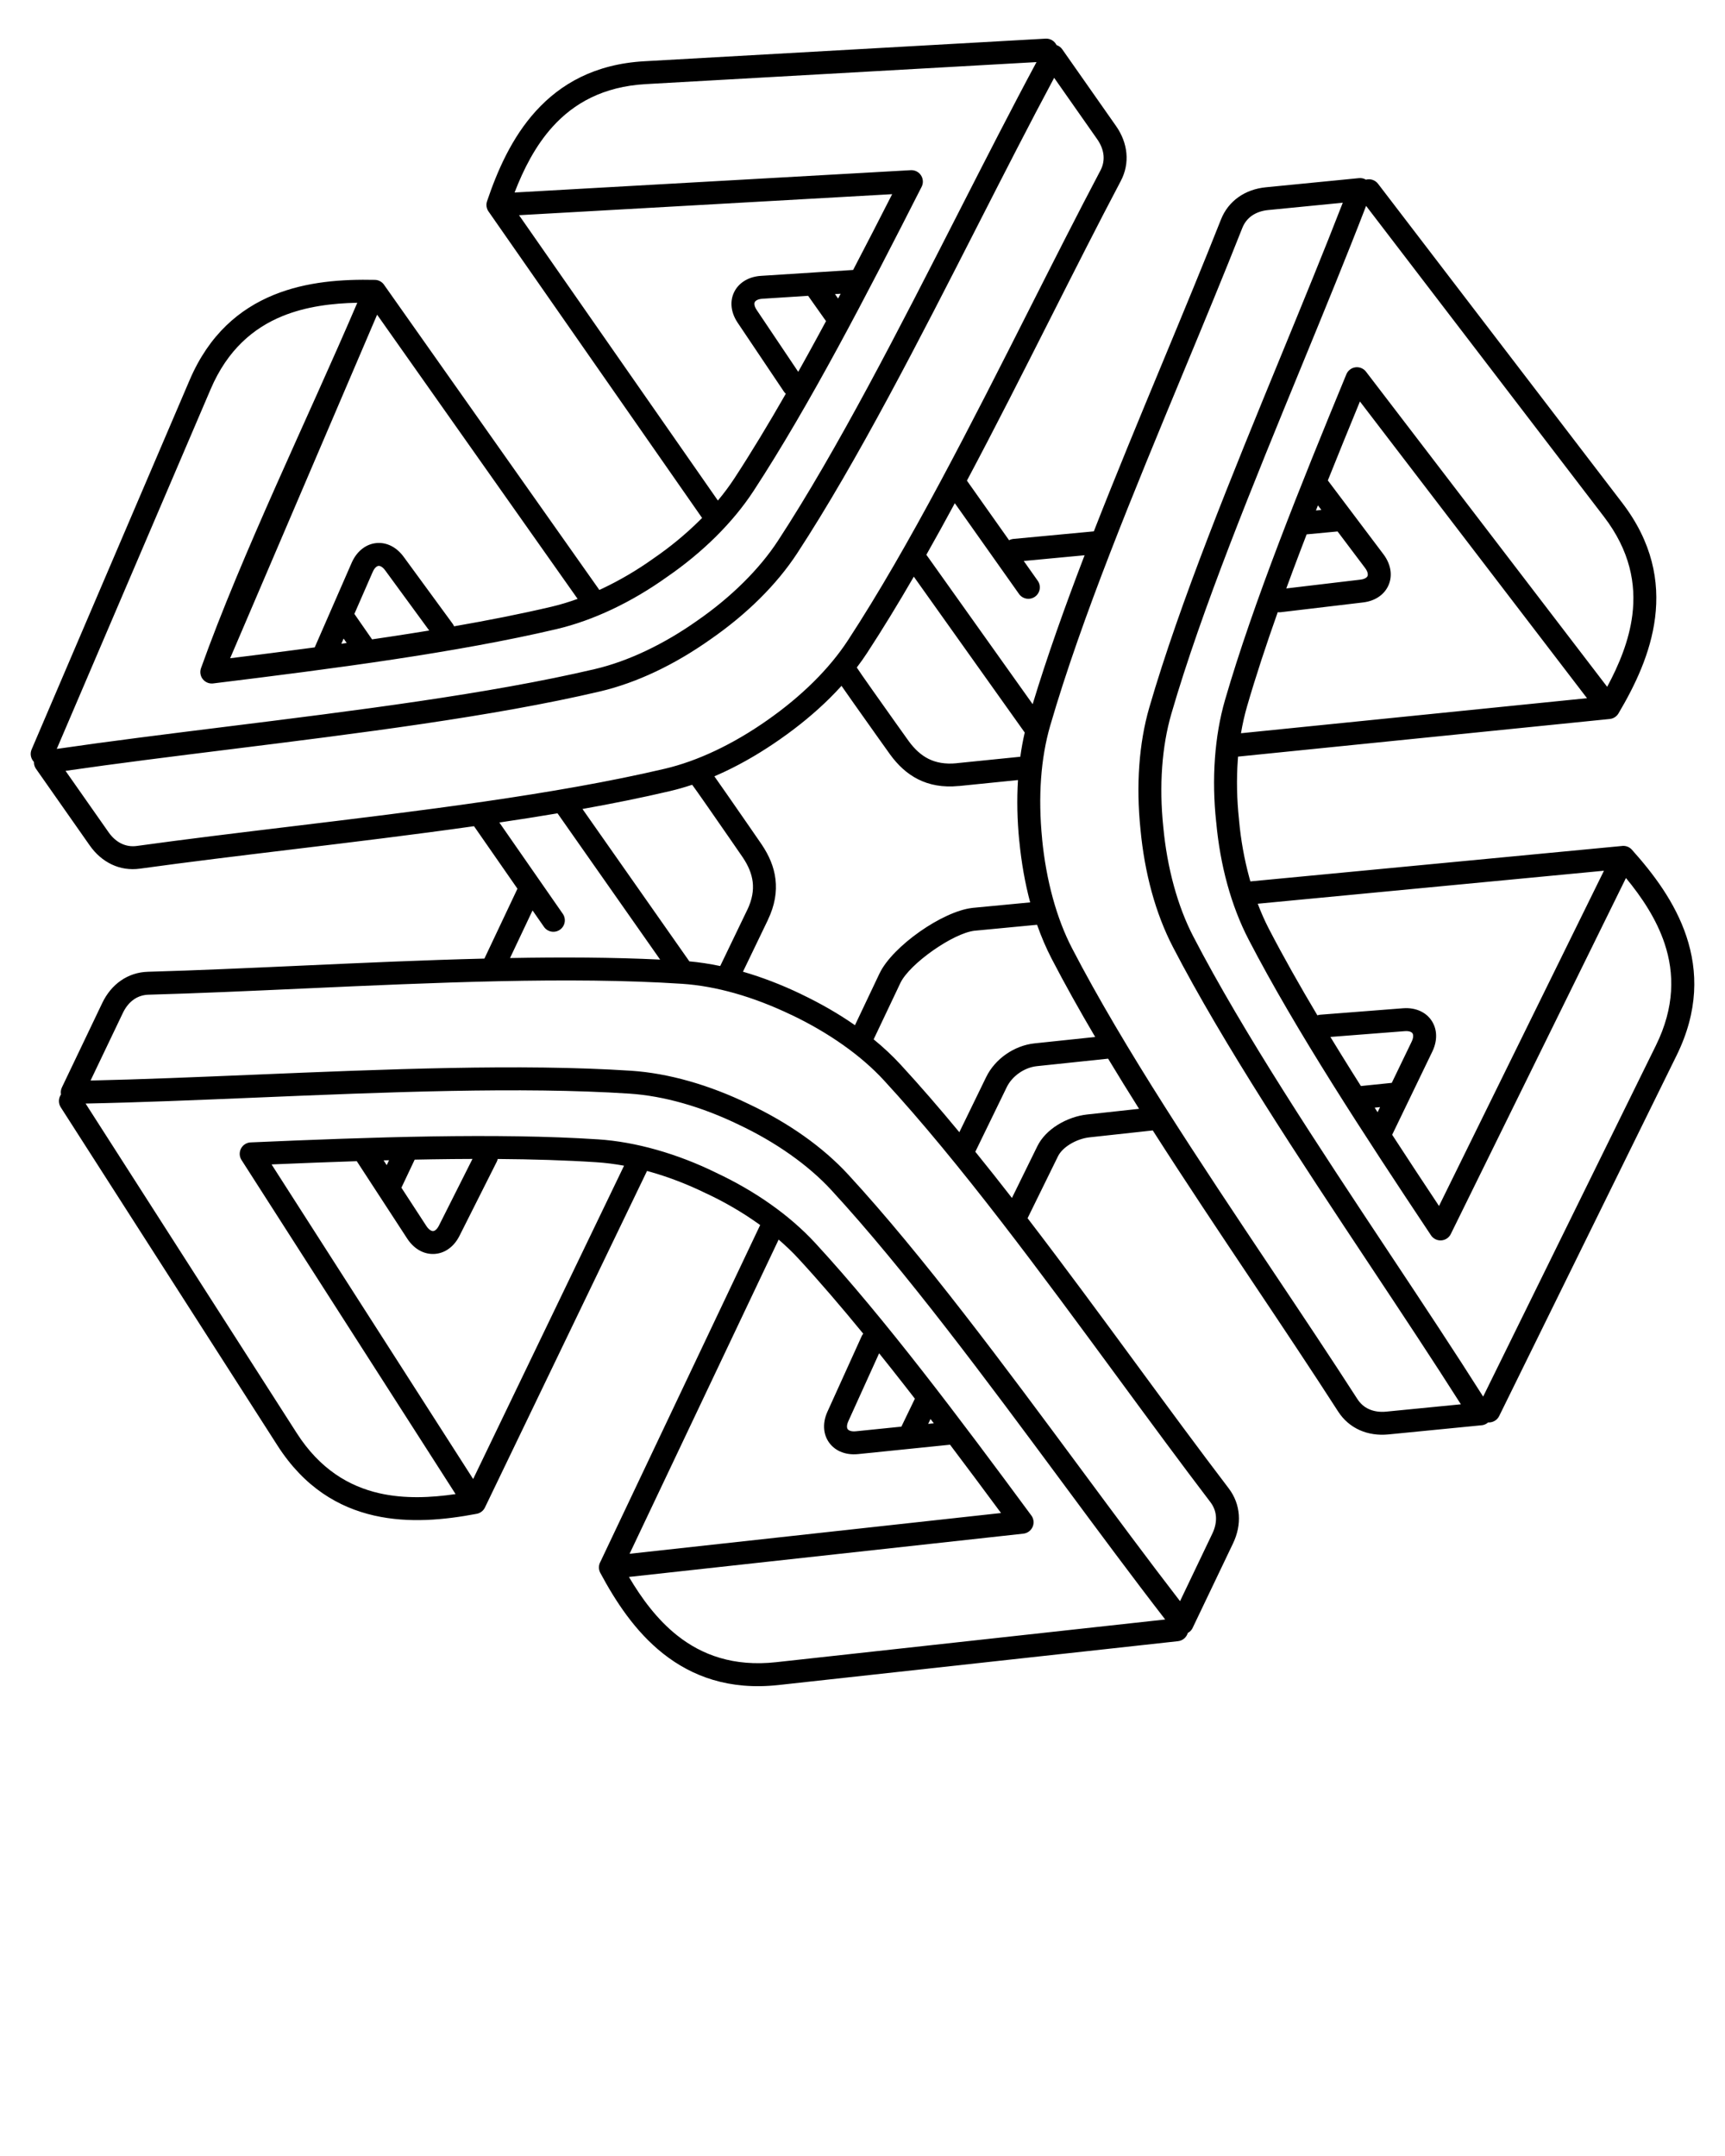 <svg xmlns="http://www.w3.org/2000/svg" xmlns:xlink="http://www.w3.org/1999/xlink" xml:space="preserve" version="1.1" style="shape-rendering:geometricPrecision;text-rendering:geometricPrecision;image-rendering:optimizeQuality;" viewBox="0 0 60000 75000" x="0px" y="0px" fill-rule="evenodd" clip-rule="evenodd"><defs><style type="text/css">
   
    .fil0 {fill:black;fill-rule:nonzero}
   
  </style></defs><g><path class="fil0" d="M31679.15 5920c9.98,-0.46 19.54,-0.61 29.52,-0.57 6.04,0.11 12.1,0.39 18.15,0.77 76.26,4.84 147.19,31.34 206.27,73.7 6.57,4.58 13.29,9.82 19.5,14.89 22.15,17.99 42.03,38.06 59.45,59.82l5.64 7.23c43.45,56.71 72.09,125.65 79.79,201.34 1.61,16.44 2.14,31.75 2.06,48.28 -0.11,6.05 -0.38,12.1 -0.76,18.16 -3.7,58.27 -20.04,113.44 -46.45,162.58 -961.22,1892.22 -1941.59,3802.98 -2901.01,5568.77 -979.44,1802.62 -1965.53,3511.14 -2940.91,5003.76 -362.01,553.97 -807.36,1089.52 -1310.98,1589.14 -511.62,507.56 -1088.35,982.1 -1703.04,1404.64 -606.77,433.81 -1249.49,814.23 -1901.07,1122.18 -641.37,303.13 -1296.66,539.23 -1940.86,690.71 -1735.72,408.11 -3678.06,752.69 -5706.6,1058.95 -1987.08,299.98 -4117.59,570.25 -6224.15,828.83 -55.19,8.07 -112.62,4.62 -168.67,-11.77 -5.83,-1.7 -11.61,-3.51 -17.33,-5.47 -15.57,-5.56 -29.78,-11.28 -44.69,-18.39 -68.52,-33.06 -123.56,-83.48 -162.08,-143.65l-4.87 -7.76c-14.52,-23.8 -26.61,-49.34 -35.97,-76.3 -2.65,-7.55 -5.29,-15.67 -7.35,-23.4 -19.69,-69.98 -20.41,-145.69 1.03,-219.03 1.7,-5.83 3.52,-11.61 5.47,-17.34 1439.96,-4026.26 3719.67,-8699.31 5438.49,-12717.89 -863.65,17.08 -1776.16,125.41 -2608.43,466.16 -1002.85,410.58 -1906.12,1169.1 -2490.93,2536.54l-5353.94 12517.43c1807.66,-264.38 3815.08,-514.3 5875.94,-770.87 4451.48,-554.19 9154.47,-1139.7 12840.88,-2006.47 579.48,-136.26 1175.11,-350.95 1768.81,-631.57 612.71,-289.59 1217.86,-646.08 1796.41,-1056.12l2.56 -1.79c582.71,-404.12 1124.14,-851.49 1605.26,-1328.77 466.21,-462.48 871.09,-949.24 1196.74,-1447.56 2071.55,-3170.1 4225.24,-7391.78 6263.76,-11387.68 943.76,-1849.94 1863.04,-3651.92 2727.81,-5261.17l-13592.78 766.01c-1484.89,83.61 -2505.9,674.19 -3233.76,1477 -604.07,666.26 -1016.99,1487.17 -1327.46,2293.27l13780.55 -776.59zm-3230.37 5773.52c94.4,-173.73 188.54,-347.94 282.43,-522.53l-622.47 -880.07 -1589.96 101.76c-92.66,5.93 -164.25,27.48 -213.09,60.28 -25.04,16.81 -43.01,36.05 -53.19,56.51 -9.77,19.64 -14.05,44.62 -12.17,73.83 3.64,56.97 28.84,124.12 78.52,198.11l1445.6 2153.39c227.97,-407.05 456.18,-821.37 684.33,-1241.28zm702.3 -1308.92l87.91 -166.02 -196.45 12.57 108.54 153.45zm522.83 -993.53c458.94,-878.36 911.55,-1760.19 1357.94,-2636.35l-12978.18 731.39 6916.21 9926.34c210.17,-251.82 402,-509.16 572.27,-769.72 590.43,-903.52 1188.95,-1895.38 1790.34,-2945.13 -25.26,-22.22 -48.11,-47.98 -67.76,-77.21l-1607.34 -2394.31c-132.48,-197.34 -201.16,-399.58 -213.48,-592.01 -10.95,-170.93 22.15,-333.31 94.57,-478.9 72,-144.75 181.07,-268.69 322.54,-363.67 163.78,-109.97 369.34,-180.03 606.99,-195.24l3205.9 -205.19zm-5336.59 8709.13c27.77,-27.56 55.34,-55.21 82.71,-82.97l-7414.96 -10642.16c-80.42,-102.48 -109.16,-242.23 -64.23,-374.79 357.48,-1055.71 856.23,-2208.24 1695.23,-3133.63 856.23,-944.41 2050.45,-1638.74 3777.35,-1735.98l13953.55 -786.35c165.41,-9.64 313.13,83.08 381.5,223.24 78.63,26.13 149.86,76.81 201.08,149.87l1868.64 2665.32c204.77,292.07 330.3,615.43 361.04,948.4 29.92,324.19 -31.31,654 -197.91,969.7 -788.77,1494.81 -1607.66,3114.47 -2444.05,4768.77 -949.05,1877.12 -1920.61,3798.75 -2905.24,5650.28l1466.66 2073.62c45.8,-24.89 97.26,-41.17 152.43,-46.45l2795.57 -263.07c763.67,-1954.38 1588.69,-3943.13 2394.62,-5885.77 714.83,-1723.03 1414.69,-3410.03 2026.25,-4959.95 130.15,-329.84 341.29,-590.99 608.97,-781.03 271.2,-192.54 597.81,-307.44 953.26,-342.38l3239.5 -318.41c87.67,-8.68 171.49,11.8 241.88,53.52 151.81,-40.87 320,10.73 421.1,143.54l8492.8 11099.2c1050.58,1372.89 1301.43,2731.51 1142.57,3997.03 -155.23,1236.47 -701.38,2361.97 -1267.15,3318.24 -61.46,110.13 -173.91,189.5 -308.9,203.12l-12928.34 1308.81c-3.19,38.48 -6.2,77.06 -8.99,115.71 -48.6,674.22 -33.94,1373.83 40.94,2067.91 1.33,12.14 2.07,24.22 2.31,36.21 61.91,679.1 183.51,1358.32 361.91,2008.19 10.39,37.85 20.97,75.55 31.72,113.11l12909.13 -1230.86c129.9,-20.75 267.34,23.01 361.48,128.4 743.91,829.89 1502.68,1830.2 1896.29,3014.61 402.3,1210.55 420.57,2592.65 -343.31,4145.21l-6169.25 12540.34c-73.51,149.43 -228,232.47 -384.46,222.26 -16.59,14.81 -34.63,28.47 -54.11,40.7 -62.33,39.13 -131.31,58.87 -199.91,60.9l-3212.47 315.76c-356.18,35.02 -699.26,-14.03 -1002.65,-150.04 -298.68,-133.9 -556.22,-348.83 -748.27,-647.28 -925.82,-1438.79 -1928.41,-2938.8 -2952.47,-4470.85 -1168.82,-1748.69 -2365.37,-3538.87 -3494.56,-5306.26l-2200.9 239.86c-226.15,24.65 -473.6,111.01 -686.17,243.75 -181.51,113.35 -332.11,256.59 -410.97,417.21l-1056.87 2152.38c1276.57,1664.06 2551.61,3399.21 3797.1,5094.15 1091.17,1484.99 2159.55,2938.89 3196.54,4299.74 215.1,282.29 329.36,597.67 353.42,924.11 24.43,331.58 -46.42,670.83 -200.76,993.74l-1391.98 2912.39c-25.3,63.8 -67.37,121.92 -125.4,167.18 -18.14,14.14 -37.13,26.44 -56.71,36.98 -43.74,150.57 -174.47,267.51 -340.01,285.67l-13892.27 1524.68c-1719.97,188.84 -3013.05,-299.5 -4013.94,-1090.38 -979.29,-773.8 -1661,-1828.13 -2187.58,-2810.38 -66.99,-124.43 -61.28,-268.55 2.52,-383.6l5557.88 -11716.26c-31.65,-22.91 -63.48,-45.71 -95.52,-68.37 -550.12,-389.26 -1147.21,-735.13 -1764.52,-1024.83 -11.19,-4.31 -22.29,-9.13 -33.26,-14.52 -626.97,-307.01 -1279.68,-559.29 -1930.07,-743.44 -37.29,-10.55 -74.59,-20.89 -111.85,-30.99l-5637.71 11707.73c-58.83,122.26 -171.77,200.93 -296.26,221.15 -1091.86,205.9 -2336.12,335.64 -3551.45,60.05 -1243.87,-282.07 -2435.6,-981.06 -3368.09,-2436.72l-7539.13 -11767.81c-90.39,-140.32 -81.56,-316.03 8.61,-444.81 -15.22,-80.4 -5.9,-166.18 32.14,-245.64l1403.7 -2936.9c154.02,-322.24 373.36,-590.12 646.84,-779.45 269.9,-186.85 587.38,-296.32 941.84,-306.23 1665.56,-46.55 3490.09,-129.39 5353.59,-214.02 2101.02,-95.4 4251.91,-193.05 6349.54,-244.7l1149.44 -2430.83 -1511.26 -2174.7c-2076.28,294.45 -4214.01,552.74 -6302.22,805.02 -1840.33,222.34 -3642.13,440.02 -5316.3,671.96 -353.58,49 -684.5,-5.87 -979.08,-144.52 -302.54,-142.4 -563.74,-370.65 -768.51,-662.72l-1868.64 -2665.32 0.2 -0.14c-34.46,-49.06 -58.37,-106.63 -67.91,-169.94 -3.54,-23.49 -4.95,-46.84 -4.39,-69.8 -108.64,-112.06 -145.56,-282.67 -80.05,-435l5496.04 -12849.64c680.12,-1590.31 1739.97,-2476.29 2919.7,-2959.28 1155.98,-473.28 2409.5,-549.25 3523.83,-525.43 139.94,2.95 261.52,77.62 330.45,188.16l7476.9 10598.73c35.42,-16.27 70.82,-32.76 106.19,-49.48 616.31,-291.29 1219.11,-647.53 1783.07,-1050.95l5.13 -3.59c571.5,-392.65 1111.9,-837.9 1595.85,-1317.99zm-5164.94 3008.34c302.99,-71.24 610.31,-163.87 918.7,-275.59l-6973.99 -9885.83 -5111.87 11951.44c975.84,-120.97 1959.15,-245.86 2941.36,-377.86l1285.8 -2943.92c95.31,-218.21 231.25,-387.59 390.46,-504.07 137.51,-100.61 291.22,-160.91 451.85,-179.25 161.54,-18.44 325.49,5.8 482.45,74.36 176.7,77.17 343.41,210.69 483.76,402.5l1702.95 2327.29c20.77,28.43 37.21,58.7 49.47,90.01 1191.9,-207.5 2328.38,-432.03 3379.06,-679.08zm-5643.63 1045.33c472.53,-71.34 939.82,-144.63 1400.22,-220.19l-1531.59 -2093.11c-52.63,-71.92 -107.15,-118.5 -159.48,-141.35 -26.81,-11.71 -51.75,-16.21 -73.55,-13.72 -22.7,2.59 -46.92,12.92 -71.26,30.73 -47.48,34.73 -92.15,94.69 -129.31,179.78l-637.69 1460.02 615.16 885.22c196.14,-28.74 391.99,-57.86 587.5,-87.38zm-1655.98 240.06l186.06 -26.05 -107.26 -154.35 -78.8 180.4zm14816.08 2660.03c593.8,-415.44 1136.14,-864.82 1614.36,-1339.25 465.95,-462.26 866.27,-944.49 1188.82,-1438.1 2148.49,-3287.81 4293.87,-7531.16 6334.55,-11567.44 834.66,-1650.87 1651.84,-3267.17 2450.69,-4781.07 89.49,-169.58 122.29,-347.76 106.06,-523.66 -17.61,-190.79 -94.2,-382.73 -220.19,-562.44l-1496.79 -2134.93c-850.52,1587.89 -1729.75,3311.39 -2631.62,5079.22 -2046.89,4012.31 -4209.42,8251.31 -6305.45,11458.87 -358.63,548.81 -799.31,1079.68 -1302.89,1579.23 -508.16,504.12 -1085.34,980.37 -1711.17,1414.49 -621.47,440.35 -1265.95,820.6 -1913.11,1126.47 -641.29,303.11 -1290.6,536.42 -1928.79,686.48 -3729.96,877.01 -8452.26,1464.92 -12922.01,2021.39 -1969.39,245.19 -3889.37,484.21 -5672.1,742.47l1496.79 2134.93c125.99,179.71 280.33,317.14 453.68,398.74 159.84,75.22 338.52,105.13 528.45,78.8 1695.55,-234.9 3493.61,-452.13 5330.13,-674.01 4490.17,-542.46 9210.7,-1112.76 13034,-2011.73 573.99,-134.96 1163.81,-346.9 1757.23,-627.35 609.04,-287.85 1216.38,-644.5 1809.36,-1061.11zm2176.47 -771.58c-504.69,500.69 -1082.21,978.55 -1719.01,1424.08 -635.92,446.77 -1282.04,826.8 -1924.78,1130.56 -124.65,58.91 -249.38,115.07 -374.09,168.42 105.75,149.45 252.67,359.41 416.19,594.1 508.45,729.77 1180.17,1703.14 1232.84,1781.48l1.92 2.93c250.67,373.83 423.45,769.11 474.96,1201.93 52.1,438.02 -20.72,904.41 -263.32,1412.01l-0.34 0.69 1.23 0.59 -868.64 1803.89c669.39,193.73 1347.71,455.23 2021.48,778.08l-0.6 1.23c681.26,324.82 1310.75,687.51 1874.81,1081.54l857.65 -1807.98 0.71 0.33 0.58 -1.23c224.32,-469.31 782.07,-1016.39 1400.93,-1450.27 607.27,-425.75 1296.95,-759 1811.7,-819.42 10.05,-1.73 20.23,-3.11 30.56,-4.09l1992.05 -189.93c-178.14,-664.61 -304.5,-1380.03 -377.63,-2131.21l-1.35 0.14c-72.37,-728.85 -87.81,-1441.72 -44.98,-2124.59l-2057.31 208.28 -0.14 -1.36 -0.76 0.08c-559.9,55.03 -1023.19,-35.51 -1417.2,-233.81 -389.33,-195.97 -702.03,-493.15 -968.02,-856.25l-2.09 -2.8c-55.69,-76.23 -741.77,-1039.53 -1254.49,-1766.3 -176.51,-250.21 -332.83,-472.83 -438.05,-624.65 -129.5,143.12 -264.53,284.37 -404.81,423.53zm1294.97 -1569.77c-111.65,170.85 -231.25,339.96 -358.38,507.05 8.7,11.8 16.87,24.19 24.4,37.17 28.03,48.51 254,371.79 534.36,769.21 507.34,719.14 1189.47,1676.77 1245.52,1753.51l1.31 1.83c193.87,265.25 415.74,479.24 683.94,614.22 264.99,133.38 584.38,193.54 979.37,154.83l-0.14 -1.35 2218.13 -224.55c39.81,-288.59 91.08,-569.81 153.94,-842.42l-3857.52 -5421.93c-540.03,931.67 -1082.18,1821.87 -1624.93,2652.43zm3051.01 -5207.55c-328.83,608.77 -658.98,1207.92 -990.07,1793.33l3697.39 5196.87c498.78,-1646.13 1121.72,-3393.56 1806.19,-5179.73l-2116.05 199.12 486.03 687.16c127.02,179.69 84.34,428.34 -95.35,555.36 -179.68,127.03 -428.33,84.34 -555.36,-95.34l-2232.78 -3156.77zm-9906.97 10014.22c-964.88,226.87 -1985.52,432.88 -3044.32,622.81l3717.86 5300.69c351.12,31.66 709.55,86.17 1073.01,162.4l940.14 -1952.38 1.22 0.59c171.03,-358.12 223.36,-678.91 188.32,-973.49 -35.47,-298.14 -161.01,-579.68 -344.28,-852.36l-1.27 -1.85c-53.03,-78.86 -720.76,-1046.58 -1223.87,-1768.69 -266.18,-382.03 -485.45,-694 -535.3,-757.54 -258.38,86.22 -515.83,159.7 -771.51,219.82zm-3911.96 773.52c-663.32,111.71 -1339.24,217.84 -2023.75,319.47l2206.51 3175.18c125.62,180.68 80.99,428.98 -99.69,554.6 -180.67,125.62 -428.97,80.98 -554.59,-99.69l-397.43 -571.9 -783.09 1656.07c1814.75,-32.79 3577.8,-25.35 5220.74,54.33l-3568.7 -5088.06zm27909.69 -14326.85c-375.93,913.99 -750.88,1833.2 -1116.19,2747.22l1933.73 2567.49c143.58,190.67 224.37,391.72 247.49,586.31 19.93,167.82 -3.43,331.35 -66.96,481.66 -63.33,149.87 -165.19,280.99 -302.41,384.33 -154.44,116.3 -352.22,196.03 -586.8,223.88l-2863.67 340.13c-35.51,4.21 -70.47,3.6 -104.26,-1.27 -402.56,1135.11 -764.51,2234.44 -1066.89,3275.97 -86.94,299.43 -157.32,612.4 -211.58,935.02l12035.86 -1218.45 -7898.32 -10322.29zm-1460.64 3615.11l-69.18 175.94 188.35 -17.73 -119.17 -158.21zm-392.94 1007.65c-71.38,185.04 -142.12,369.57 -212.12,553.49 -169.83,446.25 -335.47,889.27 -495.89,1327.87l2576.42 -306.02c89.91,-10.68 157.7,-35.19 202.9,-69.23 22.98,-17.31 38.92,-36.62 47.41,-56.7 8.32,-19.68 10.83,-45.82 7.11,-77.12 -7.1,-59.74 -37.3,-128.65 -92.85,-202.41l-957.35 -1271.11 -1075.63 101.23zm-956.55 270.12c728.47,-1914.12 1532.03,-3884.98 2330.53,-5820.19 25.11,-70.09 70.1,-133.99 133.76,-182.46 175.23,-133.39 425.41,-99.48 558.8,75.75l8386.42 10960.18c409.73,-761.13 763.89,-1609.35 875.82,-2500.87 134.9,-1074.51 -82.37,-2233.64 -986.74,-3415.46l-8273.96 -10813.22c-673.92,1747.86 -1433.82,3598.53 -2214.02,5498.57 -1703.9,4149.6 -3504.06,8533.63 -4559.58,12169.35 -166.7,574.2 -272.53,1198.54 -319.59,1851.37 -48.47,672.38 -34.93,1374.33 38.35,2082.67l0.32 3.47 0.2 -0.02c65.8,706.48 189.45,1397.77 368.7,2050.71 174.5,635.69 399.3,1227.52 672.11,1753.45 1745.23,3364.55 4363.3,7312.4 6841.38,11049.11 1146.6,1728.97 2263.46,3413.09 3243.47,4961.81l6010.26 -12217.14c656.27,-1333.86 643.49,-2512.5 302.03,-3539.99 -283.71,-853.69 -795.6,-1616.5 -1344.91,-2282.73l-6092.09 12383.53c-97.34,197.87 -336.68,279.37 -534.55,182.03 -73.57,-36.19 -131.05,-92.02 -169.23,-158.05 -1163.97,-1748.71 -2337.79,-3528.21 -3415.9,-5249.33 -1090.88,-1741.52 -2095.1,-3440.1 -2913.89,-5018.63 -306.03,-589.96 -554.01,-1240.85 -741.15,-1922.52 -188.2,-685.54 -317.33,-1412.5 -384.28,-2148.91 -1.11,-6.82 -2.06,-13.71 -2.82,-20.66 -79.61,-737.96 -94.88,-1486.2 -42.58,-2211.77 51.17,-709.69 167.13,-1396.38 350.91,-2029.38 493.52,-1699.95 1148.7,-3563.28 1882.23,-5490.67zm-744.14 12579.08c116.05,307.07 245.65,600.2 388.4,875.4 497.9,959.9 1067.65,1968.36 1685.62,3006.46 32.1,-11.3 66.17,-18.65 101.71,-21.43l2875.1 -223.93c235.44,-18.34 445.59,21.68 620.91,106.29 154.05,74.32 279.1,182.83 370.26,317.3 91.2,134.52 145.78,290.37 158.95,459.43 15.21,195.27 -25.19,408.76 -129.53,625.02l-1395.77 2892.63c537.38,827.31 1083.65,1655.33 1629.23,2476.99l5737.32 -11662.35 -12042.2 1148.19zm2526.92 4634.07c242.5,398.46 491.14,800.54 744.61,1205.19 104.73,167.18 210.17,334.65 316.27,502.35l1073.76 -110.03 692.51 -1435.2c39.51,-81.86 55.41,-154.77 50.73,-214.84 -2.41,-30.86 -10.11,-56.01 -22.47,-74.23 -12.39,-18.26 -32.19,-34.37 -58.75,-47.18 -49.74,-24.01 -120.37,-34.52 -210.74,-27.47l-2585.92 201.41zm1540.07 2459.97l101.83 158.71 85.85 -177.94 -187.68 19.23zm-11603.82 -11448c-47.98,665.23 -35.12,1369.1 37.06,2096.09l-1.36 0.14 0.09 0.76c69.92,718.64 195.12,1411.59 374.1,2063.5 174.45,635.39 397.55,1221.02 667.76,1741.93 1807.35,3484.31 4450.15,7438.21 6964,11199.16 1034.03,1547.01 2046.42,3061.65 2961.44,4483.66 104.88,162.98 243.59,279.5 403.2,351.06 176.57,79.16 381.62,107.17 598.86,85.82l2596.87 -255.26c-962.79,-1516.76 -2033.51,-3131.33 -3131.81,-4787.47 -2490.59,-3755.59 -5121.89,-7723.38 -6884.69,-11121.78 -303.17,-584.49 -549.39,-1229.03 -736.49,-1910.6 -189.78,-691.33 -321.21,-1428.65 -391.85,-2187.14l0.16 -0.01c-77.82,-754.01 -92.08,-1501.79 -40.4,-2218.72 51.15,-709.62 166.6,-1389.69 348.66,-2016.78 1068.62,-3680.87 2876.22,-8083.02 4587.16,-12249.75 761.98,-1855.7 1504.89,-3664.97 2141.49,-5306.65l-2597 255.26c-217.98,21.43 -413.98,88.84 -571.67,200.79 -141.86,100.71 -254.85,241.83 -326.09,422.4 -637.07,1614.58 -1326.71,3276.94 -2031.1,4974.8 -1734.97,4182.04 -3558.95,8578.62 -4650.83,12339.56 -165.12,568.78 -270.5,1186.75 -317.56,1839.23zm3408.89 11488.63c-369.05,-586.03 -729.1,-1168.49 -1076.72,-1745.06l-2476.05 260.66c-217.02,22.86 -431.75,107.81 -616.95,236.83 -184.91,128.8 -337.9,298.93 -432.05,492.47l-1093.72 2248.23c423.53,523.35 848.37,1060.41 1273.48,1607.13l884.12 -1800.59c147.98,-301.38 404.16,-553.69 703.35,-740.51 314.84,-196.59 683.89,-324.79 1023.26,-361.76l1811.28 -197.4zm-1526.32 -2499.5c-545.87,-927.52 -1054.71,-1836.67 -1511.49,-2717.28 -193.16,-372.37 -363.18,-769.12 -509.71,-1186.05l-2156.39 205.6c-6.45,0.62 -12.87,1.06 -19.28,1.37 -374.05,44.8 -926.47,323.36 -1439.57,683.09 -521.95,365.94 -978.81,798.76 -1141.47,1137.81l0.68 0.32 -928.4 1957.13c342.01,279.88 657.02,574.97 941.24,883.51 672.15,729.62 1353.37,1517.92 2039.24,2347.29l932.36 -1916.56c154.76,-318.12 399.58,-593.14 691.93,-796.8 294.18,-204.91 639.14,-340.27 991.65,-377.39l2109.21 -222.04zm-29355.5 3666.33c2091.49,-90.95 4218.23,-174.5 6266.03,-206.81 2062,-32.53 4037.06,-13.26 5803.42,102.3 657.75,43.02 1342.83,168.1 2027.45,361.94 699.94,198.17 1398.15,467.61 2064.76,794.02 6.28,3.08 12.43,6.32 18.47,9.69 669.47,313.99 1308.86,683.2 1889.18,1093.83 577.04,408.32 1104.4,863.33 1554.7,1352.15 1204.83,1307.86 2459.34,2830.98 3724.66,4450.2 1250.49,1600.27 2523.24,3310.41 3770.4,5000.79 49.06,58.41 81.95,131.48 90.89,212.98 24.05,219.2 -134.16,416.42 -353.36,440.47l-13718.55 1505.6c439.07,743.52 981.67,1484.8 1687.52,2042.53 849.53,671.28 1953.22,1085.1 3430.89,922.85l13534.24 -1485.38c-1121.86,-1449.27 -2324.37,-3073.35 -3558.89,-4740.67 -2668.09,-3603.49 -5486.95,-7410.57 -8055.01,-10198.25 -401.42,-435.75 -881.17,-848.84 -1419.29,-1229.6 -552.73,-391.1 -1160.46,-743.01 -1802.18,-1045.71l0.09 -0.17 -3.16 -1.49c-640.93,-310.36 -1296.22,-562.39 -1944.84,-746.05 -629.77,-178.31 -1252.79,-291.65 -1849.42,-330.68 -3777.76,-247.13 -8512.87,-49.33 -12994.76,137.89 -2052.2,85.74 -4051.07,169.22 -5923.96,206.92l7344.88 11464.6c802.71,1253.09 1818.36,1852.48 2874.49,2091.97 876.28,198.7 1794.4,154.91 2649.63,29.19l-7444.7 -11620.41c-119.26,-185.13 -65.85,-431.89 119.29,-551.15 67.26,-43.32 142.67,-63.84 217.13,-63.55zm6278.64 589.63c-196.76,3.11 -394.34,6.7 -592.64,10.72l-461.85 976.7 868.61 1333.33c50.4,77.36 104.89,129.24 158.63,156.28 28.16,14.17 53.58,20.72 74.92,19.61 21.79,-1.13 45.36,-9.54 69.47,-25.24 47.4,-30.89 93.57,-86.27 134.25,-167.14l1165.99 -2317.77c-467.01,1.29 -939.97,5.98 -1417.38,13.51zm-1484.9 31.55l-188.99 5.07 108.12 165.96 80.87 -171.03zm-1122.32 33.01c-983.82,31.83 -1975.77,70.98 -2963.16,112.8l7011.41 10944.1 5248.52 -10899.52c-321.77,-58.99 -640.01,-99.5 -951.14,-119.85 -1082.22,-70.79 -2239.09,-105.28 -3443.44,-113.81 -6.94,33.43 -18.28,66.51 -34.34,98.46l-1295.99 2576.17c-106.16,211.04 -248.53,369.8 -410.51,475.34 -143.94,93.77 -301.92,144.83 -464.41,153.28 -162.96,8.47 -324.66,-25.31 -475.63,-101.26 -175.06,-88.07 -336.52,-232.56 -466.82,-432.53l-1754.49 -2693.18zm15364.42 3391.23c-210.05,-228.01 -441.45,-449.78 -690.55,-663.55l-5184.63 10929.43 12919.63 -1417.92c-586.46,-793 -1178.64,-1588.82 -1773.21,-2376.05l-3195.18 326.05c-238.88,24.37 -453.35,-10.43 -631.74,-91.29 -154.44,-70.02 -282.35,-174.46 -377.73,-306.06 -95.33,-131.53 -154.71,-286.09 -172.07,-456.24 -19.76,-193.67 14.25,-404.87 111.76,-619.96l1190.64 -2626.53c14.72,-32.47 33.25,-61.99 54.81,-88.32 -765.24,-934.85 -1519.08,-1814.24 -2251.73,-2609.56zm3683.65 4402.62c-294,-376.23 -587.22,-747.04 -879.16,-1110.86l-1070.89 2362.37c-37.43,82.55 -51.62,152.51 -46.02,207.47 3,29.34 11.39,53.45 24.33,71.32 12.92,17.83 33.94,33.64 62.12,46.43 54.88,24.88 128.85,34.77 219.27,25.55l1585.3 -161.77 469.5 -971.93c-121.49,-156.91 -242.98,-313.13 -364.45,-468.58zm1022.93 1325.4l-114.48 -149.82 -82.06 169.87 196.54 -20.05zm-4963.06 -14211.81c-658.85,-315.69 -1316.16,-567.74 -1957.9,-749.41 -629.44,-178.19 -1246.32,-289.79 -1837.32,-328.45 -3907.88,-255.65 -8662.89,-39.73 -13185.88,165.65 -1836.29,83.39 -3634.16,165.01 -5369.22,213.51 -194.03,5.42 -365.21,63.53 -508.26,162.56 -158.99,110.08 -289.19,271.36 -383.64,468.98l-1125.29 2354.41c1760.35,-38.81 3714.51,-120.43 5718.81,-204.16 4500.4,-188 9255.07,-386.62 13079.75,-136.41 651.59,42.62 1330.28,165.92 2014.83,359.75 691.6,195.82 1389.73,464.15 2072.04,794.34l0.07 -0.14c688.97,324.98 1337.32,699.89 1922.54,1113.98 576.96,408.23 1098.96,859.44 1545.08,1343.7 2593.89,2815.73 5426.99,6642.04 8108.56,10263.73 1182.53,1597.09 2335.37,3154.08 3433.06,4576.27l1125.25 -2354.29c94.13,-196.95 137.69,-399.27 123.47,-592.25 -12.85,-174.45 -75.11,-344.56 -192.58,-498.72 -1024.89,-1344.98 -2103.68,-2813.07 -3205.52,-4312.55 -2678.69,-3645.37 -5494.8,-7477.76 -8154.27,-10364.66 -397.59,-431.6 -872.08,-840.98 -1409.94,-1221.58 -551.85,-390.5 -1160.61,-744.43 -1812.37,-1055.15l-0.68 -0.34 -0.59 1.23z"/></g></svg>